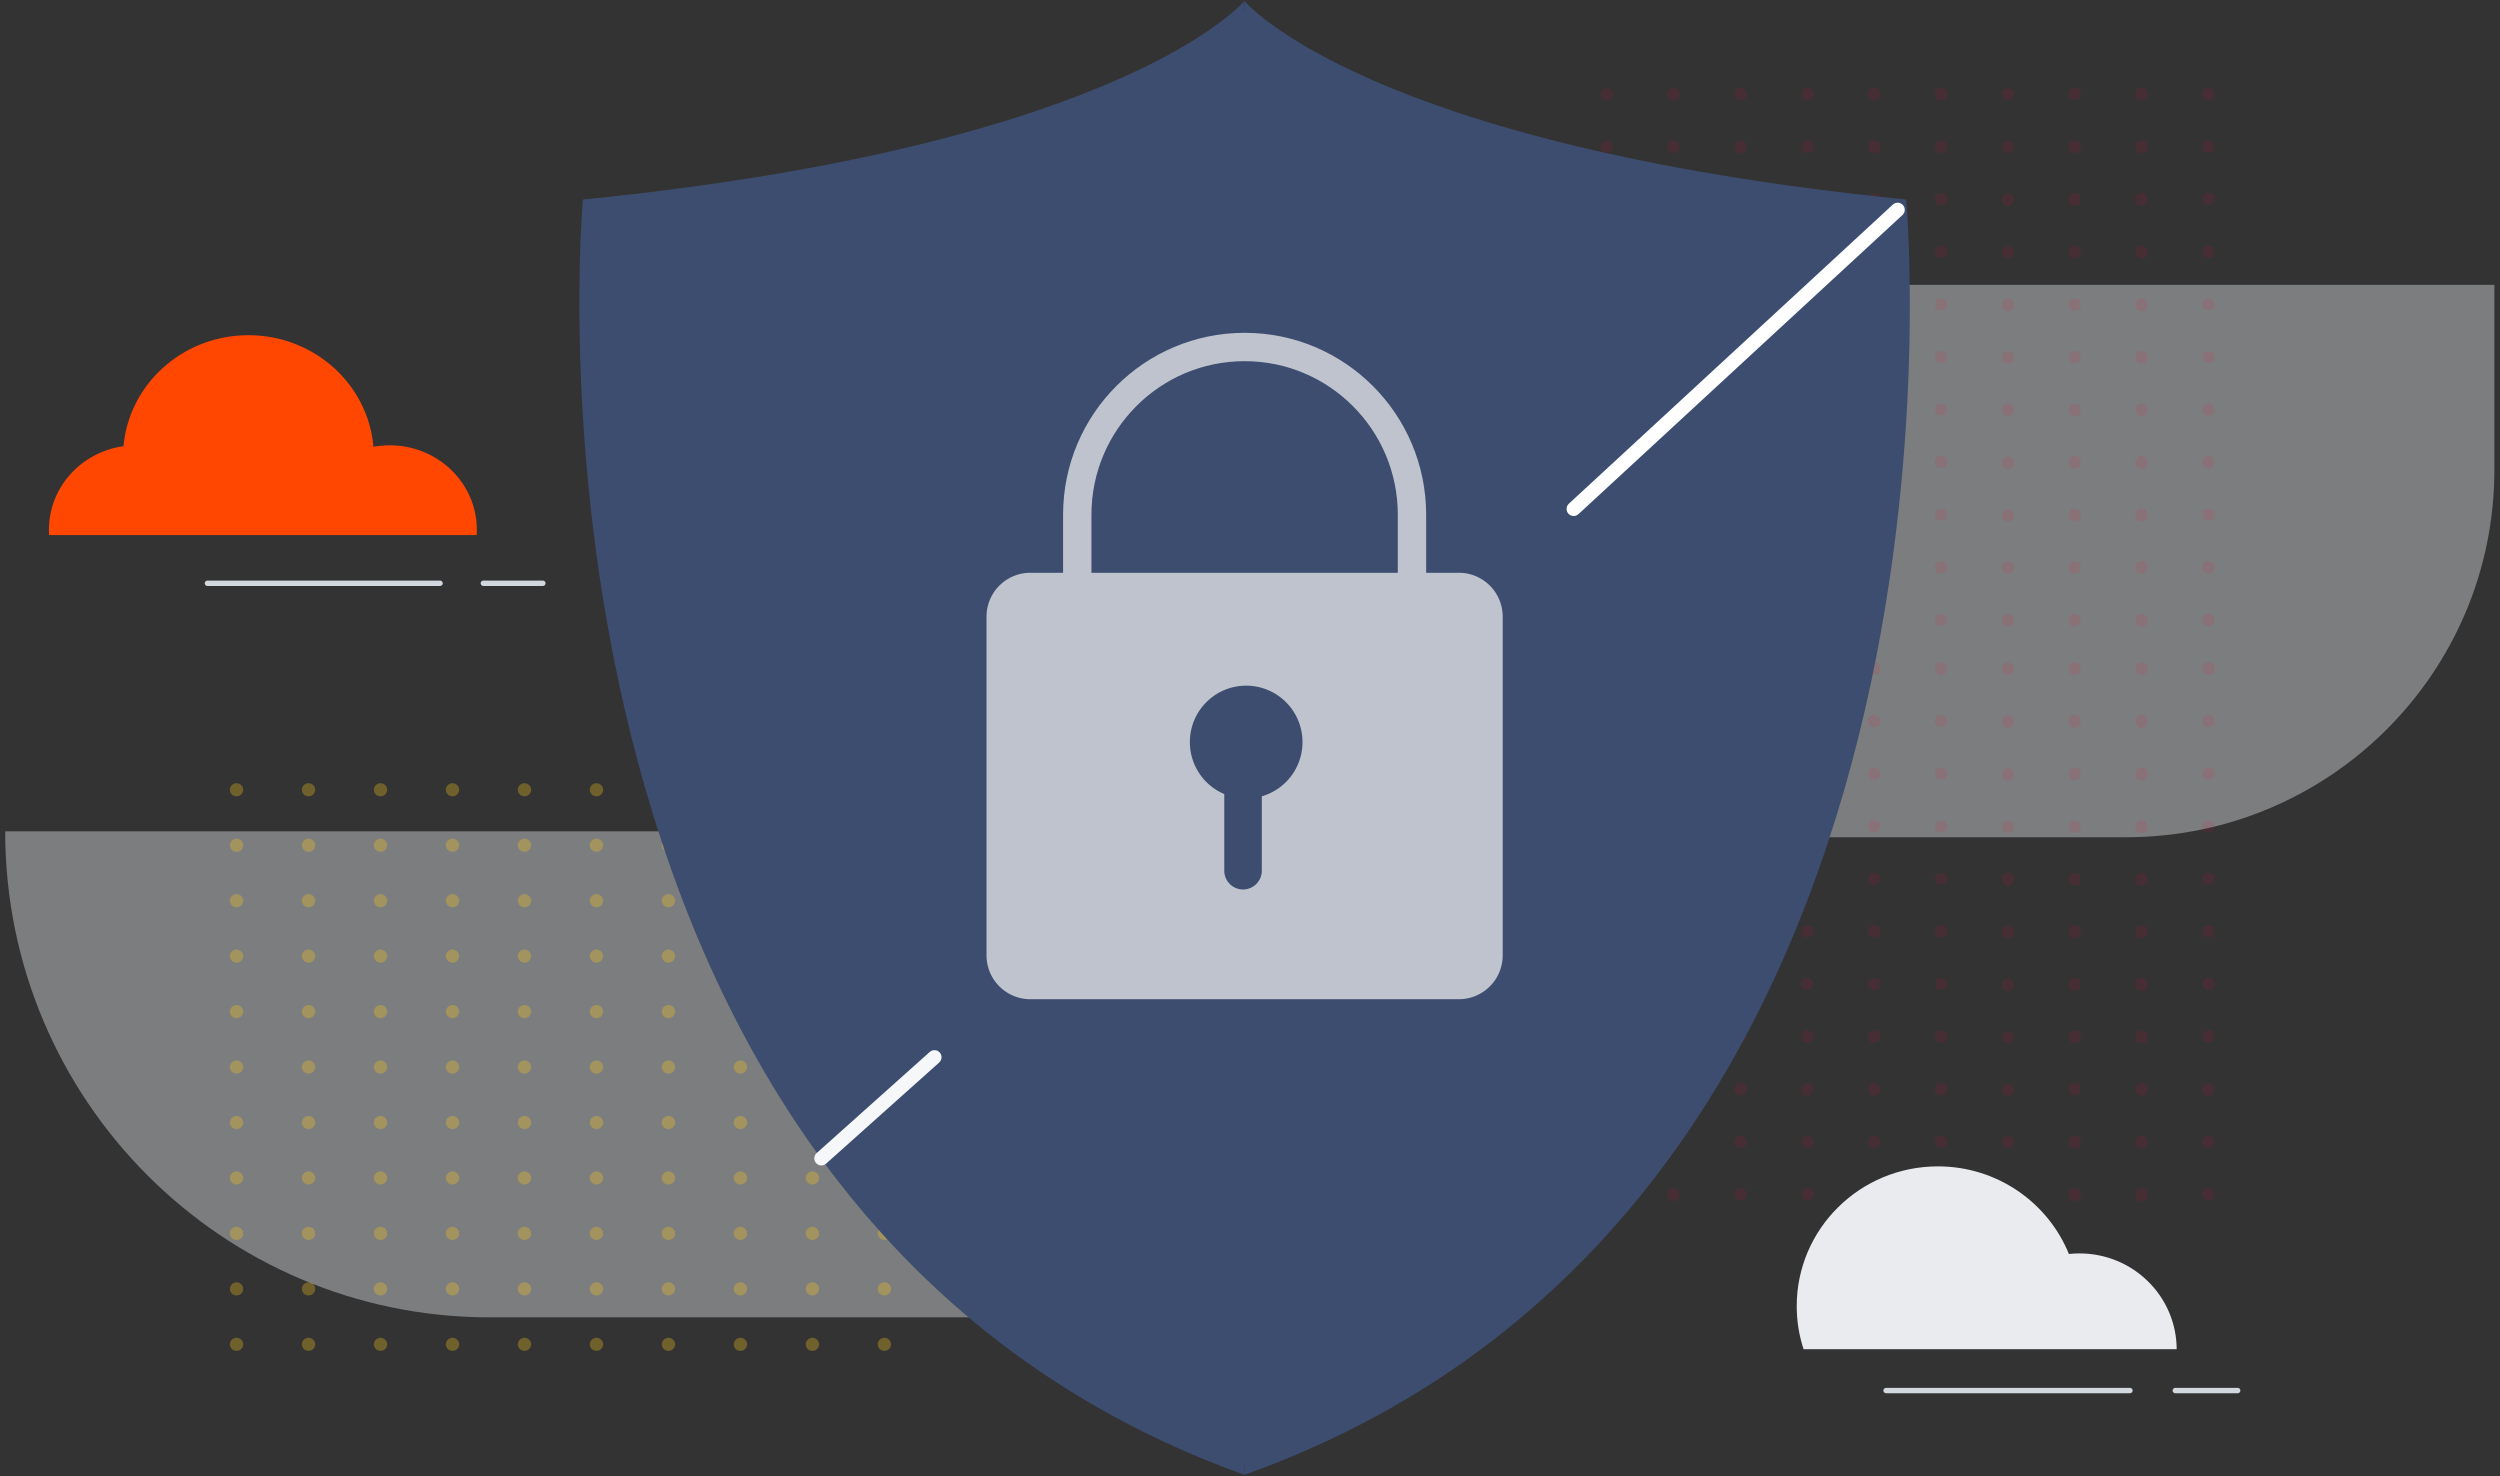 <svg xmlns="http://www.w3.org/2000/svg" width="232" height="137" viewBox="0 0 232 137">
    <rect x="0" y="0" width="232" height="137" fill="#333333" stroke="none"/>
    <g fill="none" fill-rule="evenodd">
        <path d="M-32-18h300v174H-32z"/>
        <path stroke="#3C4D6F" stroke-width=".5" d="M115.539 1l-.078 135"/>
        <path fill="#E9EBEE" fill-rule="nonzero" d="M197.305 77.697H163.13c-9.438 0-17.087-7.696-17.087-17.048V43.6c0-9.47 7.649-17.166 17.087-17.166h68.348V43.6c0 18.823-15.3 34.096-34.173 34.096M90.403 99.699v22.552h-44.96C20.62 122.25.481 102.057.481 77.147h67.441c12.489 0 22.48 10.095 22.48 22.552" opacity=".4"/>
        <g fill="#FB043D" fill-rule="nonzero" opacity=".1">
            <path d="M149.68 8.75c0 .32-.256.577-.573.577a.575.575 0 0 1-.572-.577c0-.318.257-.576.572-.576.317 0 .573.258.573.576M155.885 8.75c0 .32-.256.577-.573.577a.574.574 0 0 1-.573-.577.574.574 0 1 1 1.146 0M162.09 8.75a.574.574 0 0 1-1.147 0 .574.574 0 1 1 1.146 0M168.293 8.75c0 .32-.257.577-.573.577a.574.574 0 0 1-.573-.577.574.574 0 1 1 1.146 0M174.497 8.75c0 .32-.257.577-.573.577a.574.574 0 0 1-.573-.577.574.574 0 1 1 1.146 0M180.701 8.75c0 .32-.257.577-.573.577a.574.574 0 0 1-.573-.577.574.574 0 1 1 1.146 0M186.905 8.75c0 .32-.257.577-.573.577a.575.575 0 0 1-.573-.577.574.574 0 0 1 1.146 0M193.11 8.75a.574.574 0 0 1-1.146 0 .574.574 0 1 1 1.145 0M199.313 8.75c0 .32-.257.577-.573.577a.574.574 0 0 1-.573-.577.574.574 0 1 1 1.146 0M205.517 8.75c0 .32-.257.577-.573.577a.574.574 0 0 1-.573-.577.574.574 0 1 1 1.146 0M149.68 13.63a.575.575 0 0 1-.573.577.575.575 0 0 1 0-1.153c.317 0 .573.258.573.576M155.885 13.63a.575.575 0 0 1-.573.577.575.575 0 0 1-.573-.577.574.574 0 1 1 1.146 0M162.09 13.63a.576.576 0 0 1-.574.577.575.575 0 0 1-.573-.577.574.574 0 1 1 1.146 0M168.293 13.63a.575.575 0 0 1-.573.577.575.575 0 0 1-.573-.577.574.574 0 1 1 1.146 0M174.497 13.63a.576.576 0 0 1-.573.577.575.575 0 0 1-.573-.577.574.574 0 1 1 1.146 0M180.701 13.63a.575.575 0 0 1-.573.577.575.575 0 0 1-.573-.577.574.574 0 1 1 1.146 0M186.905 13.63a.575.575 0 0 1-.573.577.575.575 0 0 1 0-1.153c.316 0 .573.258.573.576M193.11 13.63a.575.575 0 0 1-.574.577.575.575 0 0 1-.573-.577.574.574 0 1 1 1.146 0M199.313 13.63a.575.575 0 0 1-.573.577.575.575 0 0 1-.573-.577.574.574 0 1 1 1.146 0M205.517 13.63a.575.575 0 0 1-.573.577.575.575 0 0 1-.573-.577.574.574 0 1 1 1.146 0M149.68 18.51a.574.574 0 1 1-1.145 0c0-.318.257-.576.572-.576.317 0 .573.258.573.576M155.885 18.51a.574.574 0 1 1-1.146 0 .574.574 0 1 1 1.146 0M162.09 18.51a.574.574 0 0 1-1.147 0 .574.574 0 1 1 1.146 0M168.293 18.51a.574.574 0 0 1-1.146 0 .574.574 0 1 1 1.146 0M174.497 18.51a.574.574 0 0 1-1.147 0 .574.574 0 1 1 1.147 0M180.701 18.51a.574.574 0 0 1-1.146 0 .574.574 0 1 1 1.146 0M186.905 18.51a.574.574 0 1 1-1.146 0 .574.574 0 0 1 1.146 0M193.11 18.51a.574.574 0 1 1-1.147 0 .574.574 0 1 1 1.146 0M199.313 18.51a.574.574 0 1 1-1.146 0 .574.574 0 1 1 1.146 0M205.517 18.51a.574.574 0 0 1-1.146 0 .574.574 0 1 1 1.146 0M149.68 23.39a.574.574 0 1 1-1.145 0c0-.318.257-.576.572-.576.317 0 .573.258.573.576M155.885 23.39a.574.574 0 1 1-1.146 0 .574.574 0 1 1 1.146 0M162.09 23.39a.574.574 0 0 1-1.147 0 .574.574 0 1 1 1.146 0M168.293 23.39a.574.574 0 0 1-1.146 0 .574.574 0 1 1 1.146 0M174.497 23.39a.574.574 0 0 1-1.147 0 .574.574 0 1 1 1.147 0M180.701 23.39a.574.574 0 0 1-1.146 0 .574.574 0 1 1 1.146 0M186.905 23.39a.574.574 0 1 1-1.146 0 .574.574 0 0 1 1.146 0M193.11 23.39a.574.574 0 1 1-1.147 0 .574.574 0 1 1 1.146 0M199.313 23.39a.574.574 0 1 1-1.146 0 .574.574 0 1 1 1.146 0M205.517 23.39a.574.574 0 0 1-1.146 0 .574.574 0 1 1 1.146 0M149.68 28.27a.574.574 0 1 1-1.145 0c0-.318.257-.576.572-.576.317 0 .573.258.573.577M155.885 28.27a.574.574 0 1 1-1.146 0c0-.318.256-.576.573-.576.317 0 .573.258.573.577M162.09 28.27a.574.574 0 0 1-1.147 0c0-.318.256-.576.573-.576.316 0 .573.258.573.577M168.293 28.27a.574.574 0 0 1-1.146 0c0-.318.256-.576.573-.576.316 0 .573.258.573.577M174.497 28.27a.574.574 0 0 1-1.147 0c0-.318.257-.576.574-.576.316 0 .573.258.573.577M180.701 28.27a.574.574 0 0 1-1.146 0c0-.318.256-.576.573-.576.316 0 .573.258.573.577M186.905 28.27a.574.574 0 1 1-1.146 0c0-.318.257-.576.573-.576.316 0 .573.258.573.577M193.11 28.27a.574.574 0 1 1-1.147 0c0-.318.257-.576.573-.576.317 0 .573.258.573.577M199.313 28.27a.574.574 0 1 1-1.146 0c0-.318.256-.576.573-.576.316 0 .573.258.573.577M205.517 28.27a.574.574 0 0 1-1.146 0c0-.318.257-.576.573-.576.316 0 .573.258.573.577M149.68 33.15a.574.574 0 1 1-1.145 0c0-.318.257-.576.572-.576.317 0 .573.258.573.577M155.885 33.15a.574.574 0 1 1-1.146 0c0-.318.256-.576.573-.576.317 0 .573.258.573.577M162.09 33.15a.574.574 0 0 1-1.147 0c0-.318.256-.576.573-.576.316 0 .573.258.573.577M168.293 33.15a.574.574 0 0 1-1.146 0c0-.318.256-.576.573-.576.316 0 .573.258.573.577M174.497 33.15a.574.574 0 0 1-1.147 0c0-.318.257-.576.574-.576.316 0 .573.258.573.577M180.701 33.15a.574.574 0 0 1-1.146 0c0-.318.256-.576.573-.576.316 0 .573.258.573.577M186.905 33.15a.574.574 0 1 1-1.146 0c0-.318.257-.576.573-.576.316 0 .573.258.573.577M193.11 33.15a.574.574 0 1 1-1.147 0c0-.318.257-.576.573-.576.317 0 .573.258.573.577M199.313 33.15a.574.574 0 1 1-1.146 0c0-.318.256-.576.573-.576.316 0 .573.258.573.577M205.517 33.15a.574.574 0 0 1-1.146 0c0-.318.257-.576.573-.576.316 0 .573.258.573.577M149.68 38.03a.574.574 0 1 1-1.145 0c0-.318.257-.576.572-.576.317 0 .573.258.573.576M155.885 38.03a.574.574 0 1 1-1.146 0c0-.318.256-.576.573-.576.317 0 .573.258.573.576M162.09 38.03a.574.574 0 0 1-1.147 0c0-.318.256-.576.573-.576.316 0 .573.258.573.576M168.293 38.03a.574.574 0 0 1-1.146 0c0-.318.256-.576.573-.576.316 0 .573.258.573.576M174.497 38.03a.574.574 0 0 1-1.147 0c0-.318.257-.576.574-.576.316 0 .573.258.573.576M180.701 38.03a.574.574 0 0 1-1.146 0c0-.318.256-.576.573-.576.316 0 .573.258.573.576M186.905 38.03a.574.574 0 1 1-1.146 0c0-.318.257-.576.573-.576.316 0 .573.258.573.576M193.11 38.03a.574.574 0 1 1-1.147 0c0-.318.257-.576.573-.576.317 0 .573.258.573.576M199.313 38.03a.574.574 0 1 1-1.146 0c0-.318.256-.576.573-.576.316 0 .573.258.573.576M205.517 38.03a.574.574 0 0 1-1.146 0c0-.318.257-.576.573-.576.316 0 .573.258.573.576M149.68 42.91a.574.574 0 1 1-1.145 0c0-.318.257-.576.572-.576.317 0 .573.258.573.576M155.885 42.91a.574.574 0 1 1-1.146 0 .574.574 0 1 1 1.146 0M162.09 42.91a.574.574 0 0 1-1.147 0 .574.574 0 1 1 1.146 0M168.293 42.91a.574.574 0 0 1-1.146 0 .574.574 0 1 1 1.146 0M174.497 42.91a.574.574 0 0 1-1.147 0 .574.574 0 1 1 1.147 0M180.701 42.91a.574.574 0 0 1-1.146 0 .574.574 0 1 1 1.146 0M186.905 42.91a.574.574 0 1 1-1.146 0 .574.574 0 0 1 1.146 0M193.11 42.91a.574.574 0 1 1-1.147 0 .574.574 0 1 1 1.146 0M199.313 42.91a.574.574 0 1 1-1.146 0 .574.574 0 1 1 1.146 0M205.517 42.91a.574.574 0 0 1-1.146 0 .574.574 0 1 1 1.146 0M149.68 47.79a.574.574 0 1 1-1.145 0c0-.318.257-.576.572-.576.317 0 .573.258.573.576M155.885 47.79a.574.574 0 1 1-1.146 0 .574.574 0 1 1 1.146 0M162.09 47.79a.574.574 0 0 1-1.147 0 .574.574 0 1 1 1.146 0M168.293 47.79a.574.574 0 0 1-1.146 0 .574.574 0 1 1 1.146 0M174.497 47.79a.574.574 0 0 1-1.147 0 .574.574 0 1 1 1.147 0M180.701 47.79a.574.574 0 0 1-1.146 0 .574.574 0 1 1 1.146 0M186.905 47.79a.574.574 0 1 1-1.146 0 .574.574 0 0 1 1.146 0M193.11 47.79a.574.574 0 1 1-1.147 0 .574.574 0 1 1 1.146 0M199.313 47.79a.574.574 0 1 1-1.146 0 .574.574 0 1 1 1.146 0M205.517 47.79a.574.574 0 0 1-1.146 0 .574.574 0 1 1 1.146 0M149.68 52.67a.575.575 0 0 1-.573.576.575.575 0 0 1 0-1.152c.317 0 .573.258.573.576M155.885 52.67a.575.575 0 0 1-.573.576.575.575 0 0 1-.573-.576.574.574 0 1 1 1.146 0M162.09 52.67a.575.575 0 0 1-.574.576.575.575 0 0 1-.573-.576.574.574 0 1 1 1.146 0M168.293 52.67a.575.575 0 0 1-.573.576.575.575 0 0 1-.573-.576.574.574 0 1 1 1.146 0M174.497 52.67a.575.575 0 0 1-.573.576.575.575 0 0 1-.573-.576.574.574 0 1 1 1.146 0M180.701 52.67a.575.575 0 0 1-.573.576.575.575 0 0 1-.573-.576.574.574 0 1 1 1.146 0M186.905 52.67a.575.575 0 0 1-.573.576.575.575 0 0 1 0-1.152c.316 0 .573.258.573.576M193.11 52.67a.575.575 0 0 1-.574.576.575.575 0 0 1-.573-.576.574.574 0 1 1 1.146 0M199.313 52.67a.575.575 0 0 1-.573.576.575.575 0 0 1-.573-.576.574.574 0 1 1 1.146 0M205.517 52.67a.575.575 0 0 1-.573.576.575.575 0 0 1-.573-.576.574.574 0 1 1 1.146 0M149.68 57.55a.574.574 0 1 1-1.145 0c0-.318.257-.576.572-.576.317 0 .573.258.573.576M155.885 57.55a.574.574 0 1 1-1.146 0c0-.318.256-.576.573-.576.317 0 .573.258.573.576M162.09 57.55a.574.574 0 0 1-1.147 0c0-.318.256-.576.573-.576.316 0 .573.258.573.576M168.293 57.55a.574.574 0 0 1-1.146 0c0-.318.256-.576.573-.576.316 0 .573.258.573.576M174.497 57.55a.574.574 0 0 1-1.147 0c0-.318.257-.576.574-.576.316 0 .573.258.573.576M180.701 57.55a.574.574 0 0 1-1.146 0c0-.318.256-.576.573-.576.316 0 .573.258.573.576M186.905 57.55a.574.574 0 1 1-1.146 0c0-.318.257-.576.573-.576.316 0 .573.258.573.576M193.11 57.55a.574.574 0 1 1-1.147 0c0-.318.257-.576.573-.576.317 0 .573.258.573.576M199.313 57.55a.574.574 0 1 1-1.146 0c0-.318.256-.576.573-.576.316 0 .573.258.573.576M205.517 57.55a.574.574 0 0 1-1.146 0c0-.318.257-.576.573-.576.316 0 .573.258.573.576M149.68 62.063a.575.575 0 0 1-.573.577.575.575 0 0 1 0-1.152c.317 0 .573.257.573.575M155.885 62.063a.575.575 0 0 1-.573.577.575.575 0 0 1-.573-.577.574.574 0 1 1 1.146 0M162.09 62.063a.576.576 0 0 1-.574.577.575.575 0 0 1-.573-.577.574.574 0 1 1 1.146 0M168.293 62.063a.575.575 0 0 1-.573.577.575.575 0 0 1-.573-.577.574.574 0 1 1 1.146 0M174.497 62.063a.576.576 0 0 1-.573.577.575.575 0 0 1-.573-.577.574.574 0 1 1 1.146 0M180.701 62.063a.575.575 0 0 1-.573.577.575.575 0 0 1-.573-.577.574.574 0 1 1 1.146 0M186.905 62.063a.575.575 0 0 1-.573.577.575.575 0 0 1 0-1.152c.316 0 .573.257.573.575M193.11 62.063a.575.575 0 0 1-.574.577.575.575 0 0 1-.573-.577.574.574 0 1 1 1.146 0M199.313 62.063a.575.575 0 0 1-.573.577.575.575 0 0 1-.573-.577.574.574 0 1 1 1.146 0M205.517 62.063a.575.575 0 0 1-.573.577.575.575 0 0 1-.573-.577.574.574 0 1 1 1.146 0M149.68 66.944a.574.574 0 1 1-1.145 0c0-.319.257-.576.572-.576.317 0 .573.257.573.576M155.885 66.944a.574.574 0 1 1-1.146 0 .574.574 0 1 1 1.146 0M162.09 66.944a.574.574 0 0 1-1.147 0 .574.574 0 1 1 1.146 0M168.293 66.944a.574.574 0 0 1-1.146 0 .574.574 0 1 1 1.146 0M174.497 66.944a.574.574 0 0 1-1.147 0 .574.574 0 1 1 1.147 0M180.701 66.944a.574.574 0 0 1-1.146 0 .574.574 0 1 1 1.146 0M186.905 66.944a.574.574 0 1 1-1.146 0 .574.574 0 0 1 1.146 0M193.11 66.944a.574.574 0 1 1-1.147 0 .574.574 0 1 1 1.146 0M199.313 66.944a.574.574 0 1 1-1.146 0 .574.574 0 1 1 1.146 0M205.517 66.944a.574.574 0 0 1-1.146 0 .574.574 0 1 1 1.146 0M149.68 71.824a.574.574 0 1 1-1.145 0c0-.319.257-.576.572-.576.317 0 .573.257.573.576M155.885 71.824a.574.574 0 1 1-1.146 0 .574.574 0 1 1 1.146 0M162.09 71.824a.574.574 0 0 1-1.147 0 .574.574 0 1 1 1.146 0M168.293 71.824a.574.574 0 0 1-1.146 0 .574.574 0 1 1 1.146 0M174.497 71.824a.574.574 0 0 1-1.147 0 .574.574 0 1 1 1.147 0M180.701 71.824a.574.574 0 0 1-1.146 0 .574.574 0 1 1 1.146 0M186.905 71.824a.574.574 0 1 1-1.146 0 .574.574 0 0 1 1.146 0M193.11 71.824a.574.574 0 1 1-1.147 0 .574.574 0 1 1 1.146 0M199.313 71.824a.574.574 0 1 1-1.146 0 .574.574 0 1 1 1.146 0M205.517 71.824a.574.574 0 0 1-1.146 0 .574.574 0 1 1 1.146 0M149.68 76.704a.574.574 0 1 1-1.145 0c0-.318.257-.577.572-.577.317 0 .573.259.573.577M155.885 76.704a.574.574 0 1 1-1.146 0c0-.318.256-.577.573-.577.317 0 .573.259.573.577M162.09 76.704a.574.574 0 0 1-1.147 0c0-.318.256-.577.573-.577.316 0 .573.259.573.577M168.293 76.704a.574.574 0 0 1-1.146 0c0-.318.256-.577.573-.577.316 0 .573.259.573.577M174.497 76.704a.574.574 0 0 1-1.147 0c0-.318.257-.577.574-.577.316 0 .573.259.573.577M180.701 76.704a.574.574 0 0 1-1.146 0c0-.318.256-.577.573-.577.316 0 .573.259.573.577M186.905 76.704a.574.574 0 1 1-1.146 0c0-.318.257-.577.573-.577.316 0 .573.259.573.577M193.11 76.704a.574.574 0 1 1-1.147 0c0-.318.257-.577.573-.577.317 0 .573.259.573.577M199.313 76.704a.574.574 0 1 1-1.146 0c0-.318.256-.577.573-.577.316 0 .573.259.573.577M205.517 76.704a.574.574 0 0 1-1.146 0c0-.318.257-.577.573-.577.316 0 .573.259.573.577M149.68 81.584a.574.574 0 1 1-1.145 0c0-.318.257-.577.572-.577.317 0 .573.259.573.577M155.885 81.584a.574.574 0 1 1-1.146 0c0-.318.256-.577.573-.577.317 0 .573.259.573.577M162.09 81.584a.574.574 0 0 1-1.147 0c0-.318.256-.577.573-.577.316 0 .573.259.573.577M168.293 81.584a.574.574 0 0 1-1.146 0c0-.318.256-.577.573-.577.316 0 .573.259.573.577M174.497 81.584a.574.574 0 0 1-1.147 0c0-.318.257-.577.574-.577.316 0 .573.259.573.577M180.701 81.584a.574.574 0 0 1-1.146 0c0-.318.256-.577.573-.577.316 0 .573.259.573.577M186.905 81.584a.574.574 0 1 1-1.146 0c0-.318.257-.577.573-.577.316 0 .573.259.573.577M193.11 81.584a.574.574 0 1 1-1.147 0c0-.318.257-.577.573-.577.317 0 .573.259.573.577M199.313 81.584a.574.574 0 1 1-1.146 0c0-.318.256-.577.573-.577.316 0 .573.259.573.577M205.517 81.584a.574.574 0 0 1-1.146 0c0-.318.257-.577.573-.577.316 0 .573.259.573.577M149.68 86.463a.574.574 0 1 1-1.145 0c0-.318.257-.576.572-.576.317 0 .573.258.573.576M155.885 86.463a.574.574 0 1 1-1.146 0 .574.574 0 1 1 1.146 0M162.09 86.463a.574.574 0 0 1-1.147 0 .574.574 0 1 1 1.146 0M168.293 86.463a.574.574 0 0 1-1.146 0 .574.574 0 1 1 1.146 0M174.497 86.463a.574.574 0 0 1-1.147 0 .574.574 0 1 1 1.147 0M180.701 86.463a.574.574 0 0 1-1.146 0 .574.574 0 1 1 1.146 0M186.905 86.463a.574.574 0 1 1-1.146 0 .574.574 0 0 1 1.146 0M193.11 86.463a.574.574 0 1 1-1.147 0 .574.574 0 1 1 1.146 0M199.313 86.463a.574.574 0 1 1-1.146 0 .574.574 0 1 1 1.146 0M205.517 86.463a.574.574 0 0 1-1.146 0 .574.574 0 1 1 1.146 0M149.68 91.343a.574.574 0 1 1-1.145 0c0-.318.257-.576.572-.576.317 0 .573.258.573.576M155.885 91.343a.574.574 0 1 1-1.146 0 .574.574 0 1 1 1.146 0M162.09 91.343a.574.574 0 0 1-1.147 0 .574.574 0 1 1 1.146 0M168.293 91.343a.574.574 0 0 1-1.146 0 .574.574 0 1 1 1.146 0M174.497 91.343a.574.574 0 0 1-1.147 0 .574.574 0 1 1 1.147 0M180.701 91.343a.574.574 0 0 1-1.146 0 .574.574 0 1 1 1.146 0M186.905 91.343a.574.574 0 1 1-1.146 0 .574.574 0 0 1 1.146 0M193.11 91.343a.574.574 0 1 1-1.147 0 .574.574 0 1 1 1.146 0M199.313 91.343a.574.574 0 1 1-1.146 0 .574.574 0 1 1 1.146 0M205.517 91.343a.574.574 0 0 1-1.146 0 .574.574 0 1 1 1.146 0M149.68 96.224a.574.574 0 1 1-1.145 0c0-.319.257-.576.572-.576.317 0 .573.257.573.576M155.885 96.224a.574.574 0 1 1-1.146 0 .574.574 0 1 1 1.146 0M162.09 96.224a.574.574 0 0 1-1.147 0 .574.574 0 1 1 1.146 0M168.293 96.224a.574.574 0 0 1-1.146 0 .574.574 0 1 1 1.146 0M174.497 96.224a.574.574 0 0 1-1.147 0 .574.574 0 1 1 1.147 0M180.701 96.224a.574.574 0 0 1-1.146 0 .574.574 0 1 1 1.146 0M186.905 96.224a.574.574 0 1 1-1.146 0 .574.574 0 0 1 1.146 0M193.11 96.224a.574.574 0 1 1-1.147 0 .574.574 0 1 1 1.146 0M199.313 96.224a.574.574 0 1 1-1.146 0 .574.574 0 1 1 1.146 0M205.517 96.224a.574.574 0 0 1-1.146 0 .574.574 0 1 1 1.146 0M149.68 101.104a.575.575 0 0 1-.573.576.575.575 0 0 1 0-1.152c.317 0 .573.257.573.576M155.885 101.104a.575.575 0 0 1-.573.576.575.575 0 0 1-.573-.576.574.574 0 1 1 1.146 0M162.09 101.104a.575.575 0 0 1-.574.576.575.575 0 0 1-.573-.576.574.574 0 1 1 1.146 0M168.293 101.104a.575.575 0 0 1-.573.576.575.575 0 0 1-.573-.576.574.574 0 1 1 1.146 0M174.497 101.104a.575.575 0 0 1-.573.576.575.575 0 0 1-.573-.576.574.574 0 1 1 1.146 0M180.701 101.104a.575.575 0 0 1-.573.576.575.575 0 0 1-.573-.576.574.574 0 1 1 1.146 0M186.905 101.104a.575.575 0 0 1-.573.576.575.575 0 0 1 0-1.152c.316 0 .573.257.573.576M193.11 101.104a.575.575 0 0 1-.574.576.575.575 0 0 1-.573-.576.574.574 0 1 1 1.146 0M199.313 101.104a.575.575 0 0 1-.573.576.575.575 0 0 1-.573-.576.574.574 0 1 1 1.146 0M205.517 101.104a.575.575 0 0 1-.573.576.575.575 0 0 1-.573-.576.574.574 0 1 1 1.146 0M149.68 105.983a.574.574 0 1 1-1.145 0c0-.318.257-.576.572-.576.317 0 .573.258.573.576M155.885 105.983a.574.574 0 1 1-1.146 0c0-.318.256-.576.573-.576.317 0 .573.258.573.576M162.09 105.983a.574.574 0 0 1-1.147 0c0-.318.256-.576.573-.576.316 0 .573.258.573.576M168.293 105.983a.574.574 0 0 1-1.146 0c0-.318.256-.576.573-.576.316 0 .573.258.573.576M174.497 105.983a.574.574 0 0 1-1.147 0c0-.318.257-.576.574-.576.316 0 .573.258.573.576M180.701 105.983a.574.574 0 0 1-1.146 0c0-.318.256-.576.573-.576.316 0 .573.258.573.576M186.905 105.983a.574.574 0 1 1-1.146 0c0-.318.257-.576.573-.576.316 0 .573.258.573.576M193.11 105.983a.574.574 0 1 1-1.147 0c0-.318.257-.576.573-.576.317 0 .573.258.573.576M199.313 105.983a.574.574 0 1 1-1.146 0c0-.318.256-.576.573-.576.316 0 .573.258.573.576M205.517 105.983a.574.574 0 0 1-1.146 0c0-.318.257-.576.573-.576.316 0 .573.258.573.576M149.68 110.863a.574.574 0 1 1-1.145 0c0-.318.257-.576.572-.576.317 0 .573.258.573.576M155.885 110.863a.574.574 0 1 1-1.146 0 .574.574 0 1 1 1.146 0M162.09 110.863a.574.574 0 0 1-1.147 0 .574.574 0 1 1 1.146 0M168.293 110.863a.574.574 0 0 1-1.146 0 .574.574 0 1 1 1.146 0M174.497 110.863a.574.574 0 0 1-1.147 0 .574.574 0 1 1 1.147 0M180.701 110.863a.574.574 0 0 1-1.146 0 .574.574 0 1 1 1.146 0M186.905 110.863a.574.574 0 1 1-1.146 0 .574.574 0 0 1 1.146 0M193.11 110.863a.574.574 0 1 1-1.147 0 .574.574 0 1 1 1.146 0M199.313 110.863a.574.574 0 1 1-1.146 0 .574.574 0 1 1 1.146 0M205.517 110.863a.574.574 0 0 1-1.146 0 .574.574 0 1 1 1.146 0"/>
        </g>
        <g fill="#FFC916" fill-rule="nonzero" opacity=".3">
            <path d="M22.57 73.292a.613.613 0 0 1-.618.607.613.613 0 0 1-.617-.607c0-.336.277-.608.617-.608.341 0 .618.272.618.608M29.25 73.292a.613.613 0 0 1-.618.607.613.613 0 0 1-.616-.607c0-.336.276-.608.616-.608.341 0 .618.272.618.608M35.93 73.292a.612.612 0 0 1-.618.607.612.612 0 0 1-.616-.607c0-.336.275-.608.616-.608.341 0 .617.272.617.608M42.61 73.292a.613.613 0 0 1-.618.607.612.612 0 0 1-.616-.607c0-.336.276-.608.616-.608.34 0 .617.272.617.608M49.29 73.292a.613.613 0 0 1-.618.607.613.613 0 0 1-.617-.607c0-.336.277-.608.617-.608.34 0 .617.272.617.608M55.969 73.292a.612.612 0 0 1-.617.607.613.613 0 0 1-.617-.607c0-.336.277-.608.617-.608.341 0 .617.272.617.608M62.649 73.292a.612.612 0 0 1-.617.607.612.612 0 0 1-.617-.607c0-.336.276-.608.617-.608.341 0 .617.272.617.608M69.329 73.292a.613.613 0 0 1-.618.607.612.612 0 0 1-.616-.607c0-.336.276-.608.616-.608.341 0 .618.272.618.608M76.01 73.292a.613.613 0 0 1-.619.607.613.613 0 0 1-.616-.607c0-.336.276-.608.616-.608.341 0 .618.272.618.608M82.688 73.292a.612.612 0 0 1-.616.607.613.613 0 0 1-.617-.607c0-.336.276-.608.617-.608.34 0 .616.272.616.608M22.57 78.438a.613.613 0 0 1-.618.608.613.613 0 0 1-.617-.608c0-.335.277-.608.617-.608.341 0 .618.273.618.608M29.25 78.438a.613.613 0 0 1-.618.608.613.613 0 0 1-.616-.608c0-.335.276-.608.616-.608.341 0 .618.273.618.608M35.93 78.438a.612.612 0 0 1-.618.608.612.612 0 0 1-.616-.608c0-.335.275-.608.616-.608.341 0 .617.273.617.608M42.61 78.438a.613.613 0 0 1-.618.608.612.612 0 0 1-.616-.608c0-.335.276-.608.616-.608.34 0 .617.273.617.608M49.29 78.438a.613.613 0 0 1-.618.608.613.613 0 0 1-.617-.608c0-.335.277-.608.617-.608.34 0 .617.273.617.608M55.969 78.438a.612.612 0 0 1-.617.608.613.613 0 0 1-.617-.608c0-.335.277-.608.617-.608.341 0 .617.273.617.608M62.649 78.438a.612.612 0 0 1-.617.608.612.612 0 0 1-.617-.608c0-.335.276-.608.617-.608.341 0 .617.273.617.608M69.329 78.438a.613.613 0 0 1-.618.608.612.612 0 0 1-.616-.608c0-.335.276-.608.616-.608.341 0 .618.273.618.608M76.01 78.438a.613.613 0 0 1-.619.608.613.613 0 0 1-.616-.608c0-.335.276-.608.616-.608.341 0 .618.273.618.608M82.688 78.438a.612.612 0 0 1-.616.608.613.613 0 0 1-.617-.608c0-.335.276-.608.617-.608.34 0 .616.273.616.608M22.57 83.584a.613.613 0 0 1-.618.608.613.613 0 0 1-.617-.608c0-.335.277-.607.617-.607.341 0 .618.272.618.607M29.25 83.584a.613.613 0 0 1-.618.608.613.613 0 0 1-.616-.608c0-.335.276-.607.616-.607.341 0 .618.272.618.607M35.93 83.584a.612.612 0 0 1-.618.608.612.612 0 0 1-.616-.608c0-.335.275-.607.616-.607.341 0 .617.272.617.607M42.61 83.584a.613.613 0 0 1-.618.608.612.612 0 0 1-.616-.608c0-.335.276-.607.616-.607.34 0 .617.272.617.607M49.29 83.584a.613.613 0 0 1-.618.608.613.613 0 0 1-.617-.608c0-.335.277-.607.617-.607.34 0 .617.272.617.607M55.969 83.584a.612.612 0 0 1-.617.608.613.613 0 0 1-.617-.608c0-.335.277-.607.617-.607.341 0 .617.272.617.607M62.649 83.584a.612.612 0 0 1-.617.608.612.612 0 0 1-.617-.608c0-.335.276-.607.617-.607.341 0 .617.272.617.607M69.329 83.584a.613.613 0 0 1-.618.608.612.612 0 0 1-.616-.608c0-.335.276-.607.616-.607.341 0 .618.272.618.607M76.01 83.584a.613.613 0 0 1-.619.608.613.613 0 0 1-.616-.608c0-.335.276-.607.616-.607.341 0 .618.272.618.607M82.688 83.584a.612.612 0 0 1-.616.608.613.613 0 0 1-.617-.608c0-.335.276-.607.617-.607.34 0 .616.272.616.607M22.57 88.73a.612.612 0 0 1-.618.608.612.612 0 0 1-.617-.607c0-.336.277-.608.617-.608.341 0 .618.272.618.608M29.25 88.73a.612.612 0 0 1-.618.608.612.612 0 0 1-.616-.607c0-.336.276-.608.616-.608.341 0 .618.272.618.608M35.93 88.73a.612.612 0 0 1-.618.608.612.612 0 0 1-.616-.607c0-.336.275-.608.616-.608.341 0 .617.272.617.608M42.61 88.73a.612.612 0 0 1-.618.608.612.612 0 0 1-.616-.607c0-.336.276-.608.616-.608.34 0 .617.272.617.608M49.29 88.73a.612.612 0 0 1-.618.608.612.612 0 0 1-.617-.607c0-.336.277-.608.617-.608.34 0 .617.272.617.608M55.969 88.73a.612.612 0 0 1-.617.608.612.612 0 0 1-.617-.607c0-.336.277-.608.617-.608.341 0 .617.272.617.608M62.649 88.73a.612.612 0 0 1-.617.608.612.612 0 0 1-.617-.607c0-.336.276-.608.617-.608.341 0 .617.272.617.608M69.329 88.73a.612.612 0 0 1-.618.608.612.612 0 0 1-.616-.607c0-.336.276-.608.616-.608.341 0 .618.272.618.608M76.01 88.73a.612.612 0 0 1-.619.608.612.612 0 0 1-.616-.607c0-.336.276-.608.616-.608.341 0 .618.272.618.608M82.688 88.73a.612.612 0 0 1-.616.608.612.612 0 0 1-.617-.607c0-.336.276-.608.617-.608.34 0 .616.272.616.608M22.57 93.877a.613.613 0 0 1-.618.608.613.613 0 0 1-.617-.608c0-.336.277-.608.617-.608.341 0 .618.272.618.608M29.25 93.877a.613.613 0 0 1-.618.608.613.613 0 0 1-.616-.608c0-.336.276-.608.616-.608.341 0 .618.272.618.608M35.93 93.877a.612.612 0 0 1-.618.608.612.612 0 0 1-.616-.608c0-.336.275-.608.616-.608.341 0 .617.272.617.608M42.61 93.877a.613.613 0 0 1-.618.608.612.612 0 0 1-.616-.608c0-.336.276-.608.616-.608.34 0 .617.272.617.608M49.29 93.877a.613.613 0 0 1-.618.608.613.613 0 0 1-.617-.608c0-.336.277-.608.617-.608.34 0 .617.272.617.608M55.969 93.877a.612.612 0 0 1-.617.608.613.613 0 0 1-.617-.608c0-.336.277-.608.617-.608.341 0 .617.272.617.608M62.649 93.877a.612.612 0 0 1-.617.608.612.612 0 0 1-.617-.608c0-.336.276-.608.617-.608.341 0 .617.272.617.608M69.329 93.877a.613.613 0 0 1-.618.608.612.612 0 0 1-.616-.608c0-.336.276-.608.616-.608.341 0 .618.272.618.608M76.01 93.877a.613.613 0 0 1-.619.608.613.613 0 0 1-.616-.608c0-.336.276-.608.616-.608.341 0 .618.272.618.608M82.688 93.877a.612.612 0 0 1-.616.608.613.613 0 0 1-.617-.608c0-.336.276-.608.617-.608.34 0 .616.272.616.608M22.57 99.023a.613.613 0 0 1-.618.608.613.613 0 0 1-.617-.608c0-.335.277-.608.617-.608.341 0 .618.273.618.608M29.25 99.023a.613.613 0 0 1-.618.608.613.613 0 0 1-.616-.608c0-.335.276-.608.616-.608.341 0 .618.273.618.608M35.93 99.023a.612.612 0 0 1-.618.608.612.612 0 0 1-.616-.608c0-.335.275-.608.616-.608.341 0 .617.273.617.608M42.61 99.023a.613.613 0 0 1-.618.608.612.612 0 0 1-.616-.608c0-.335.276-.608.616-.608.34 0 .617.273.617.608M49.29 99.023a.613.613 0 0 1-.618.608.613.613 0 0 1-.617-.608c0-.335.277-.608.617-.608.34 0 .617.273.617.608M55.969 99.023a.612.612 0 0 1-.617.608.613.613 0 0 1-.617-.608c0-.335.277-.608.617-.608.341 0 .617.273.617.608M62.649 99.023a.612.612 0 0 1-.617.608.612.612 0 0 1-.617-.608c0-.335.276-.608.617-.608.341 0 .617.273.617.608M69.329 99.023a.613.613 0 0 1-.618.608.612.612 0 0 1-.616-.608c0-.335.276-.608.616-.608.341 0 .618.273.618.608M76.01 99.023a.613.613 0 0 1-.619.608.613.613 0 0 1-.616-.608c0-.335.276-.608.616-.608.341 0 .618.273.618.608M82.688 99.023a.612.612 0 0 1-.616.608.613.613 0 0 1-.617-.608c0-.335.276-.608.617-.608.34 0 .616.273.616.608M22.57 104.17a.613.613 0 0 1-.618.607.613.613 0 0 1-.617-.607c0-.336.277-.608.617-.608.341 0 .618.272.618.608M29.25 104.17a.613.613 0 0 1-.618.607.613.613 0 0 1-.616-.607c0-.336.276-.608.616-.608.341 0 .618.272.618.608M35.93 104.17a.612.612 0 0 1-.618.607.612.612 0 0 1-.616-.607c0-.336.275-.608.616-.608.341 0 .617.272.617.608M42.61 104.17a.613.613 0 0 1-.618.607.612.612 0 0 1-.616-.607c0-.336.276-.608.616-.608.34 0 .617.272.617.608M49.29 104.17a.613.613 0 0 1-.618.607.613.613 0 0 1-.617-.607c0-.336.277-.608.617-.608.34 0 .617.272.617.608M55.969 104.17a.612.612 0 0 1-.617.607.613.613 0 0 1-.617-.607c0-.336.277-.608.617-.608.341 0 .617.272.617.608M62.649 104.17a.612.612 0 0 1-.617.607.612.612 0 0 1-.617-.607c0-.336.276-.608.617-.608.341 0 .617.272.617.608M69.329 104.17a.613.613 0 0 1-.618.607.612.612 0 0 1-.616-.607c0-.336.276-.608.616-.608.341 0 .618.272.618.608M76.01 104.17a.613.613 0 0 1-.619.607.613.613 0 0 1-.616-.607c0-.336.276-.608.616-.608.341 0 .618.272.618.608M82.688 104.17a.612.612 0 0 1-.616.607.613.613 0 0 1-.617-.607c0-.336.276-.608.617-.608.34 0 .616.272.616.608M22.57 109.316a.613.613 0 0 1-.618.608.613.613 0 0 1-.617-.608c0-.335.277-.608.617-.608.341 0 .618.273.618.608M29.25 109.316a.613.613 0 0 1-.618.608.613.613 0 0 1-.616-.608c0-.335.276-.608.616-.608.341 0 .618.273.618.608M35.93 109.316a.612.612 0 0 1-.618.608.612.612 0 0 1-.616-.608c0-.335.275-.608.616-.608.341 0 .617.273.617.608M42.61 109.316a.613.613 0 0 1-.618.608.612.612 0 0 1-.616-.608c0-.335.276-.608.616-.608.34 0 .617.273.617.608M49.29 109.316a.613.613 0 0 1-.618.608.613.613 0 0 1-.617-.608c0-.335.277-.608.617-.608.34 0 .617.273.617.608M55.969 109.316a.612.612 0 0 1-.617.608.613.613 0 0 1-.617-.608c0-.335.277-.608.617-.608.341 0 .617.273.617.608M62.649 109.316a.612.612 0 0 1-.617.608.612.612 0 0 1-.617-.608c0-.335.276-.608.617-.608.341 0 .617.273.617.608M69.329 109.316a.613.613 0 0 1-.618.608.612.612 0 0 1-.616-.608c0-.335.276-.608.616-.608.341 0 .618.273.618.608M76.01 109.316a.613.613 0 0 1-.619.608.613.613 0 0 1-.616-.608c0-.335.276-.608.616-.608.341 0 .618.273.618.608M82.688 109.316a.612.612 0 0 1-.616.608.613.613 0 0 1-.617-.608c0-.335.276-.608.617-.608.34 0 .616.273.616.608M22.57 114.462a.612.612 0 0 1-.618.607.612.612 0 0 1-.617-.607c0-.335.277-.607.617-.607.341 0 .618.272.618.607M29.25 114.462a.612.612 0 0 1-.618.607.612.612 0 0 1-.616-.607c0-.335.276-.607.616-.607.341 0 .618.272.618.607M35.93 114.462a.612.612 0 0 1-.618.607.612.612 0 0 1-.616-.607c0-.335.275-.607.616-.607.341 0 .617.272.617.607M42.61 114.462a.612.612 0 0 1-.618.607.612.612 0 0 1-.616-.607c0-.335.276-.607.616-.607.34 0 .617.272.617.607M49.29 114.462a.612.612 0 0 1-.618.607.612.612 0 0 1-.617-.607c0-.335.277-.607.617-.607.34 0 .617.272.617.607M55.969 114.462a.612.612 0 0 1-.617.607.612.612 0 0 1-.617-.607c0-.335.277-.607.617-.607.341 0 .617.272.617.607M62.649 114.462a.612.612 0 0 1-.617.607.612.612 0 0 1-.617-.607c0-.335.276-.607.617-.607.341 0 .617.272.617.607M69.329 114.462a.612.612 0 0 1-.618.607.612.612 0 0 1-.616-.607c0-.335.276-.607.616-.607.341 0 .618.272.618.607M76.01 114.462a.612.612 0 0 1-.619.607.612.612 0 0 1-.616-.607c0-.335.276-.607.616-.607.341 0 .618.272.618.607M82.688 114.462a.612.612 0 0 1-.616.607.612.612 0 0 1-.617-.607c0-.335.276-.607.617-.607.34 0 .616.272.616.607M22.57 119.608a.612.612 0 0 1-.618.608.612.612 0 0 1-.617-.608c0-.335.277-.608.617-.608.341 0 .618.273.618.608M29.25 119.608a.612.612 0 0 1-.618.608.612.612 0 0 1-.616-.608c0-.335.276-.608.616-.608.341 0 .618.273.618.608M35.93 119.608a.612.612 0 0 1-.618.608.612.612 0 0 1-.616-.608c0-.335.275-.608.616-.608.341 0 .617.273.617.608M42.61 119.608a.612.612 0 0 1-.618.608.612.612 0 0 1-.616-.608c0-.335.276-.608.616-.608.34 0 .617.273.617.608M49.29 119.608a.612.612 0 0 1-.618.608.612.612 0 0 1-.617-.608c0-.335.277-.608.617-.608.34 0 .617.273.617.608M55.969 119.608a.612.612 0 0 1-.617.608.612.612 0 0 1-.617-.608c0-.335.277-.608.617-.608.341 0 .617.273.617.608M62.649 119.608a.612.612 0 0 1-.617.608.612.612 0 0 1-.617-.608c0-.335.276-.608.617-.608.341 0 .617.273.617.608M69.329 119.608a.612.612 0 0 1-.618.608.612.612 0 0 1-.616-.608c0-.335.276-.608.616-.608.341 0 .618.273.618.608M76.01 119.608a.612.612 0 0 1-.619.608.612.612 0 0 1-.616-.608c0-.335.276-.608.616-.608.341 0 .618.273.618.608M82.688 119.608a.612.612 0 0 1-.616.608.612.612 0 0 1-.617-.608c0-.335.276-.608.617-.608.34 0 .616.273.616.608M22.57 124.754a.613.613 0 0 1-.618.608.613.613 0 0 1-.617-.608c0-.335.277-.607.617-.607.341 0 .618.272.618.607M29.25 124.754a.613.613 0 0 1-.618.608.613.613 0 0 1-.616-.608c0-.335.276-.607.616-.607.341 0 .618.272.618.607M35.93 124.754a.612.612 0 0 1-.618.608.612.612 0 0 1-.616-.608c0-.335.275-.607.616-.607.341 0 .617.272.617.607M42.61 124.754a.613.613 0 0 1-.618.608.612.612 0 0 1-.616-.608c0-.335.276-.607.616-.607.34 0 .617.272.617.607M49.29 124.754a.613.613 0 0 1-.618.608.613.613 0 0 1-.617-.608c0-.335.277-.607.617-.607.34 0 .617.272.617.607M55.969 124.754a.612.612 0 0 1-.617.608.613.613 0 0 1-.617-.608c0-.335.277-.607.617-.607.341 0 .617.272.617.607M62.649 124.754a.612.612 0 0 1-.617.608.612.612 0 0 1-.617-.608c0-.335.276-.607.617-.607.341 0 .617.272.617.607M69.329 124.754a.613.613 0 0 1-.618.608.612.612 0 0 1-.616-.608c0-.335.276-.607.616-.607.341 0 .618.272.618.607M76.01 124.754a.613.613 0 0 1-.619.608.613.613 0 0 1-.616-.608c0-.335.276-.607.616-.607.341 0 .618.272.618.607M82.688 124.754a.612.612 0 0 1-.616.608.613.613 0 0 1-.617-.608c0-.335.276-.607.617-.607.34 0 .616.272.616.607"/>
        </g>
        <g fill="#3C4D6F">
            <path d="M115.48 136.865V.085s11.095 13.4 61.408 18.431c0 0 8.73 93.336-61.409 118.349"/>
            <path d="M115.48.085s-11.072 13.4-61.385 18.431c0 0-8.548 93.235 61.384 118.349"/>
        </g>
        <g stroke-linecap="round" stroke-width="1.316">
            <path stroke="#FFF" d="M176.101 19.471l-30.065 27.756"/>
            <path stroke="#F6F7F8" d="M86.717 98.112l-10.492 9.383"/>
        </g>
        <path fill="#BEC3CE" fill-rule="nonzero" d="M135.386 92.728H95.614a4.07 4.07 0 0 1-4.065-4.073V57.226a4.07 4.07 0 0 1 4.065-4.073h39.772a4.07 4.07 0 0 1 4.065 4.073v31.429a4.07 4.07 0 0 1-4.065 4.073"/>
        <path stroke="#BEC3CE" stroke-width="2.632" d="M131.031 55.48H99.97V47.77c0-8.599 6.954-15.569 15.531-15.569 8.577 0 15.531 6.97 15.531 15.569v7.711z"/>
        <path fill="#3C4D6F" fill-rule="nonzero" d="M120.871 68.866a5.232 5.232 0 0 1-5.226 5.238 5.232 5.232 0 0 1-5.225-5.238 5.232 5.232 0 0 1 5.225-5.238 5.233 5.233 0 0 1 5.226 5.238"/>
        <path fill="#3C4D6F" fill-rule="nonzero" d="M115.355 82.544a1.744 1.744 0 0 1-1.742-1.746v-8.73h3.483v8.73c0 .964-.78 1.746-1.741 1.746"/>
        <g fill-rule="nonzero">
            <path fill="#E9EBEF" d="M201.996 125.208c-.02-4.915-4.05-8.891-9.02-8.891-.332 0-.66.018-.982.052-1.936-4.765-6.65-8.129-12.158-8.129-7.236 0-13.1 5.805-13.1 12.966 0 1.397.223 2.742.636 4.002h34.624z"/>
            <g fill="#D3D7DE" stroke="#D3D7DE" stroke-linecap="round" stroke-width=".5">
                <path d="M201.868 129.042h5.789M175.028 129.042h22.63"/>
            </g>
        </g>
        <g fill-rule="nonzero">
            <path fill="#FF4702" d="M44.234 49.654a7.64 7.64 0 0 0 .016-.488c0-4.331-3.619-7.841-8.082-7.841-.519 0-1.025.048-1.516.137-.49-5.797-5.495-10.354-11.598-10.354-6.083 0-11.074 4.527-11.592 10.298-3.913.547-6.92 3.812-6.92 7.76 0 .164.005.326.015.488h39.677z"/>
            <g fill="#D3D7DE" stroke="#D3D7DE" stroke-linecap="round" stroke-width=".5">
                <path d="M44.854 54.128h5.523M19.249 54.128h21.589"/>
            </g>
        </g>
    </g>
</svg>
